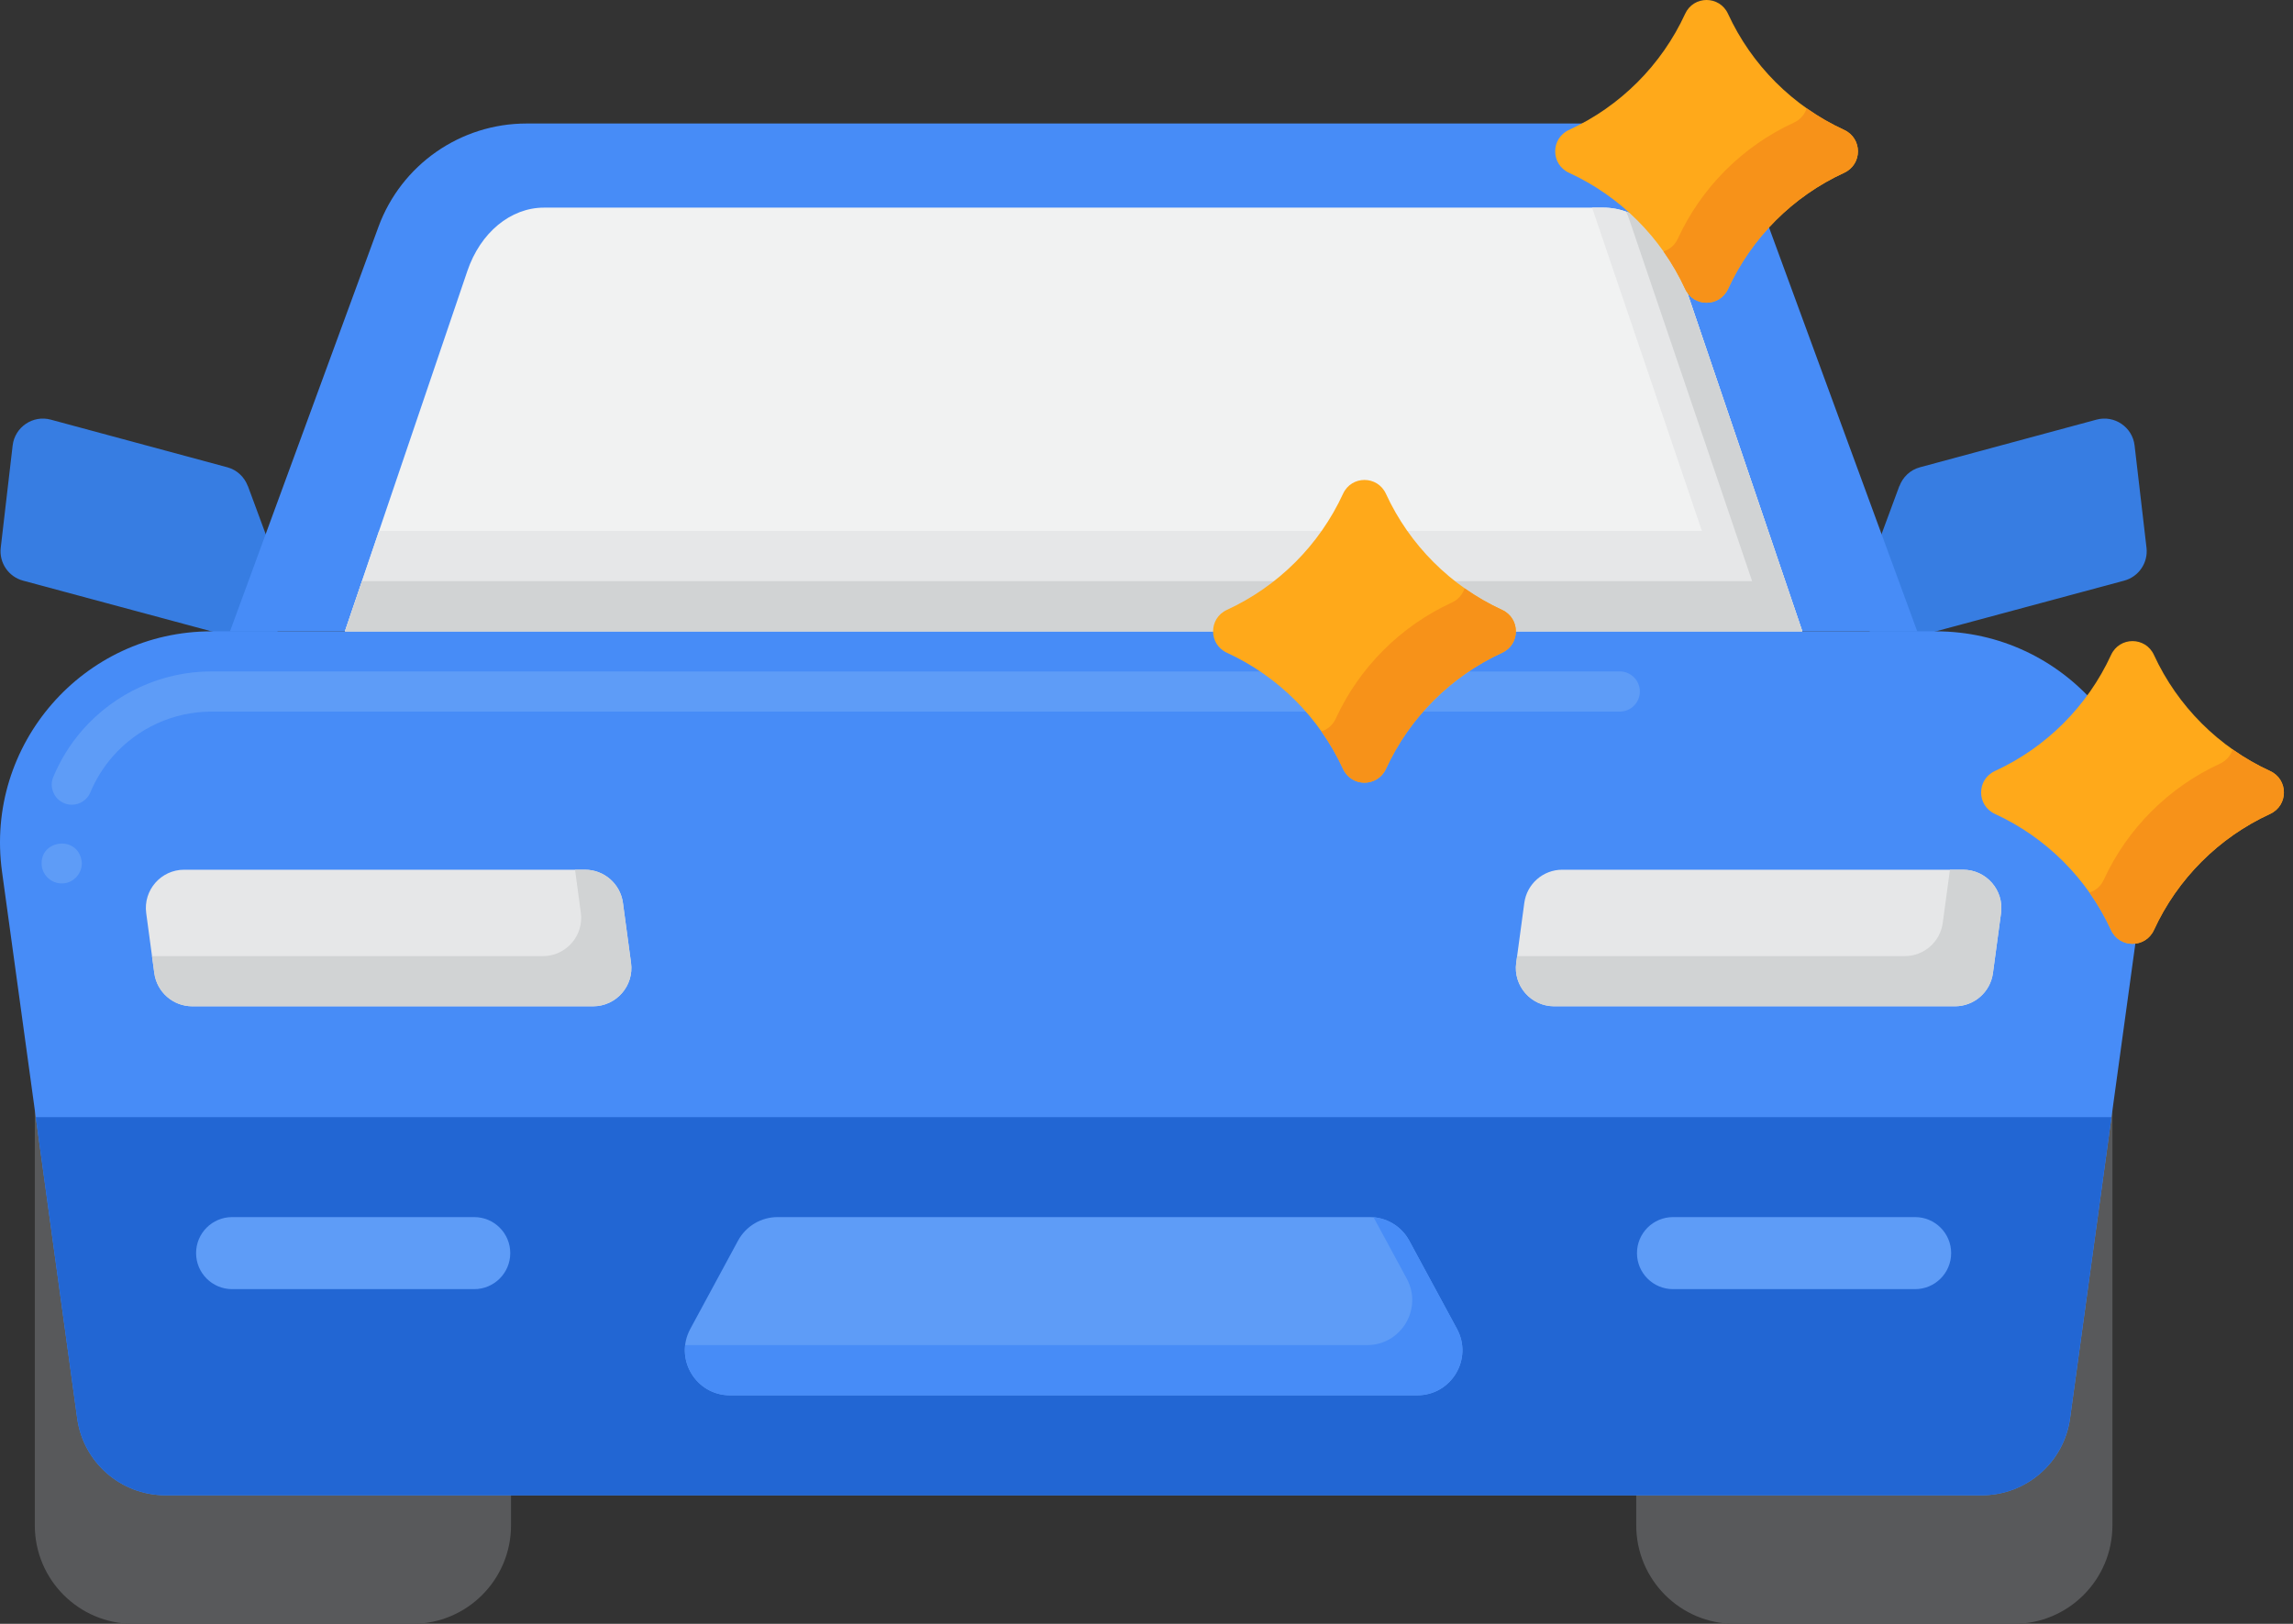 <svg width="72" height="51" viewBox="0 0 72 51" fill="none" xmlns="http://www.w3.org/2000/svg">
<rect x="0" y="0" width="72" height="51" fill="#333333" stroke="none"/>
<path d="M59.641 15.26L59.643 15.265C59.748 14.985 59.979 14.758 60.286 14.676L65.828 13.18C66.392 13.028 66.959 13.412 67.026 13.992L67.4 17.203C67.455 17.673 67.157 18.113 66.7 18.236L59.79 20.096C59.263 20.238 58.709 19.99 58.463 19.503C58.319 19.218 58.3 18.885 58.411 18.585L59.641 15.26Z" fill="#377DE2"/>
<path d="M7.782 15.26L7.781 15.265C7.676 14.985 7.444 14.758 7.138 14.676L1.595 13.18C1.032 13.028 0.465 13.412 0.397 13.992L0.023 17.203C-0.032 17.673 0.266 18.113 0.723 18.236L7.634 20.096C8.16 20.238 8.714 19.99 8.96 19.503C9.105 19.218 9.123 18.885 9.012 18.585L7.782 15.26Z" fill="#377DE2"/>
<path d="M12.952 51H4.187C2.478 51 1.093 49.615 1.093 47.906V33.069C1.093 31.361 2.479 29.976 4.187 29.976H12.952C14.661 29.976 16.046 31.361 16.046 33.069V47.906C16.046 49.615 14.661 51 12.952 51Z" fill="#58595B"/>
<path d="M63.237 51H54.471C52.763 51 51.378 49.615 51.378 47.906V33.069C51.378 31.361 52.763 29.976 54.471 29.976H63.237C64.945 29.976 66.33 31.361 66.33 33.069V47.906C66.33 49.615 64.945 51 63.237 51Z" fill="#58595B"/>
<path d="M62.228 46.962H5.195C3.797 46.962 2.614 45.93 2.424 44.545L0.063 27.374C-0.485 23.384 2.615 19.828 6.642 19.828H60.782C64.809 19.828 67.909 23.384 67.361 27.374L65 44.545C64.81 45.93 63.626 46.962 62.228 46.962Z" fill="#478CF7"/>
<path d="M1.936 27.745C1.624 27.745 1.356 27.512 1.312 27.203C1.214 26.38 2.424 26.212 2.56 27.027L2.563 27.03C2.618 27.4 2.314 27.755 1.936 27.745ZM2.254 25.274C2.172 25.274 2.09 25.258 2.015 25.227C1.857 25.16 1.737 25.041 1.674 24.883C1.608 24.729 1.608 24.558 1.674 24.401C1.898 23.865 2.204 23.37 2.585 22.932C3.61 21.762 5.088 21.087 6.643 21.087L48.311 21.091C48.32 21.087 48.33 21.087 48.339 21.087H50.861C51.208 21.087 51.491 21.371 51.491 21.718C51.491 22.068 51.208 22.349 50.861 22.349H6.643C5.451 22.349 4.319 22.866 3.537 23.761C3.244 24.098 3.008 24.476 2.837 24.886V24.889C2.737 25.122 2.51 25.274 2.254 25.274Z" fill="#5E9CF7"/>
<path d="M1.123 35.086L2.423 44.545C2.614 45.93 3.797 46.962 5.195 46.962H62.228C63.626 46.962 64.809 45.93 64.999 44.545L66.3 35.086H1.123Z" fill="#2266D3"/>
<path d="M50.892 3.879H16.532C14.455 3.879 12.599 5.175 11.883 7.125L7.222 19.828H60.201L55.54 7.125C54.825 5.175 52.969 3.879 50.892 3.879Z" fill="#478CF7"/>
<path d="M18.622 31.604H6.038C5.435 31.604 4.926 31.159 4.845 30.562L4.591 28.68C4.493 27.957 5.055 27.315 5.783 27.315H18.367C18.97 27.315 19.479 27.76 19.56 28.357L19.814 30.24C19.912 30.962 19.351 31.604 18.622 31.604Z" fill="#E6E7E8"/>
<path d="M19.815 30.24L19.56 28.358C19.48 27.76 18.97 27.315 18.368 27.315H18.056L18.238 28.664C18.336 29.386 17.775 30.029 17.046 30.029H4.773L4.846 30.562C4.926 31.16 5.436 31.605 6.038 31.605H18.622C19.351 31.604 19.912 30.962 19.815 30.24Z" fill="#D1D3D4"/>
<path d="M48.801 31.604H61.385C61.988 31.604 62.497 31.159 62.578 30.562L62.832 28.68C62.93 27.957 62.368 27.315 61.64 27.315H49.056C48.453 27.315 47.944 27.76 47.863 28.357L47.609 30.24C47.511 30.962 48.073 31.604 48.801 31.604Z" fill="#E6E7E8"/>
<path d="M61.64 27.315H61.228L61.002 28.986C60.921 29.583 60.412 30.028 59.809 30.028H47.638L47.609 30.24C47.511 30.962 48.073 31.604 48.801 31.604H61.385C61.988 31.604 62.497 31.159 62.578 30.562L62.832 28.68C62.93 27.958 62.369 27.315 61.64 27.315Z" fill="#D1D3D4"/>
<path d="M56.593 19.828H10.831L14.675 8.511C15.085 7.304 16.032 6.521 17.082 6.521H50.342C51.392 6.521 52.339 7.305 52.749 8.511L56.593 19.828Z" fill="#F1F2F2"/>
<path d="M52.749 8.511C52.338 7.304 51.391 6.521 50.341 6.521H49.991L53.44 16.675H11.901L10.83 19.828H56.592L52.749 8.511Z" fill="#E6E7E8"/>
<path d="M52.749 8.511C52.435 7.589 51.808 6.914 51.061 6.647C51.102 6.74 51.139 6.836 51.173 6.935L55.016 18.251H11.366L10.831 19.828H56.593L52.749 8.511Z" fill="#D1D3D4"/>
<path d="M44.504 43.822H22.92C21.849 43.822 21.166 42.677 21.676 41.735L23.173 38.967C23.42 38.51 23.897 38.225 24.417 38.225H43.007C43.527 38.225 44.004 38.51 44.251 38.967L45.748 41.735C46.258 42.677 45.575 43.822 44.504 43.822Z" fill="#5E9CF7"/>
<path d="M45.748 41.734L44.251 38.967C44.024 38.546 43.601 38.271 43.129 38.23L44.172 40.158C44.682 41.101 43.999 42.245 42.928 42.245H21.513C21.42 43.046 22.038 43.822 22.92 43.822H44.504C45.575 43.822 46.258 42.677 45.748 41.734Z" fill="#478CF7"/>
<path d="M14.89 40.488H7.289C6.664 40.488 6.157 39.981 6.157 39.356C6.157 38.732 6.664 38.225 7.289 38.225H14.89C15.515 38.225 16.022 38.732 16.022 39.356C16.022 39.981 15.515 40.488 14.89 40.488Z" fill="#5E9CF7"/>
<path d="M60.134 40.488H52.533C51.908 40.488 51.401 39.981 51.401 39.356C51.401 38.732 51.908 38.225 52.533 38.225H60.134C60.759 38.225 61.266 38.732 61.266 39.356C61.266 39.981 60.759 40.488 60.134 40.488Z" fill="#5E9CF7"/>
<path d="M52.913 0.434C52.173 2.042 50.875 3.341 49.267 4.08C48.688 4.346 48.688 5.161 49.267 5.427C50.875 6.166 52.173 7.465 52.913 9.073C53.178 9.652 53.994 9.652 54.26 9.073C54.999 7.465 56.297 6.166 57.906 5.427C58.484 5.161 58.484 4.346 57.906 4.08C56.297 3.341 54.999 2.042 54.26 0.434C53.994 -0.145 53.178 -0.145 52.913 0.434Z" fill="#FFA91A"/>
<path d="M57.905 4.08C57.492 3.889 57.098 3.662 56.729 3.402C56.671 3.588 56.538 3.755 56.329 3.851C54.721 4.59 53.423 5.888 52.684 7.497C52.588 7.705 52.421 7.838 52.234 7.897C52.494 8.266 52.722 8.659 52.912 9.073C53.178 9.652 53.994 9.652 54.26 9.073C54.999 7.465 56.297 6.166 57.905 5.427C58.484 5.161 58.484 4.346 57.905 4.08Z" fill="#F79219"/>
<path d="M42.171 15.508C41.431 17.116 40.133 18.415 38.525 19.154C37.946 19.42 37.946 20.235 38.525 20.501C40.133 21.24 41.431 22.538 42.171 24.147C42.437 24.726 43.252 24.726 43.518 24.147C44.257 22.538 45.556 21.24 47.164 20.501C47.743 20.235 47.743 19.42 47.164 19.154C45.556 18.415 44.257 17.116 43.518 15.508C43.252 14.929 42.437 14.929 42.171 15.508Z" fill="#FFA91A"/>
<path d="M47.164 19.154C46.749 18.963 46.356 18.736 45.987 18.476C45.929 18.662 45.796 18.829 45.587 18.925C43.979 19.664 42.681 20.962 41.942 22.571C41.846 22.779 41.679 22.912 41.493 22.971C41.753 23.34 41.98 23.733 42.171 24.147C42.437 24.726 43.252 24.726 43.518 24.147C44.257 22.538 45.555 21.24 47.164 20.501C47.743 20.235 47.743 19.42 47.164 19.154Z" fill="#F79219"/>
<path d="M66.287 20.57C65.548 22.178 64.249 23.476 62.641 24.215C62.062 24.481 62.062 25.297 62.641 25.563C64.249 26.302 65.548 27.6 66.287 29.208C66.553 29.787 67.368 29.787 67.634 29.208C68.374 27.6 69.672 26.302 71.28 25.563C71.859 25.297 71.859 24.481 71.28 24.215C69.672 23.476 68.374 22.178 67.634 20.57C67.368 19.99 66.553 19.99 66.287 20.57Z" fill="#FFA91A"/>
<path d="M71.28 24.215C70.866 24.025 70.472 23.798 70.104 23.537C70.045 23.724 69.912 23.891 69.704 23.986C68.095 24.726 66.797 26.024 66.058 27.632C65.962 27.84 65.795 27.974 65.609 28.032C65.869 28.401 66.096 28.794 66.287 29.208C66.553 29.787 67.368 29.787 67.634 29.208C68.373 27.6 69.671 26.302 71.28 25.563C71.859 25.297 71.859 24.481 71.28 24.215Z" fill="#F79219"/>
</svg>
